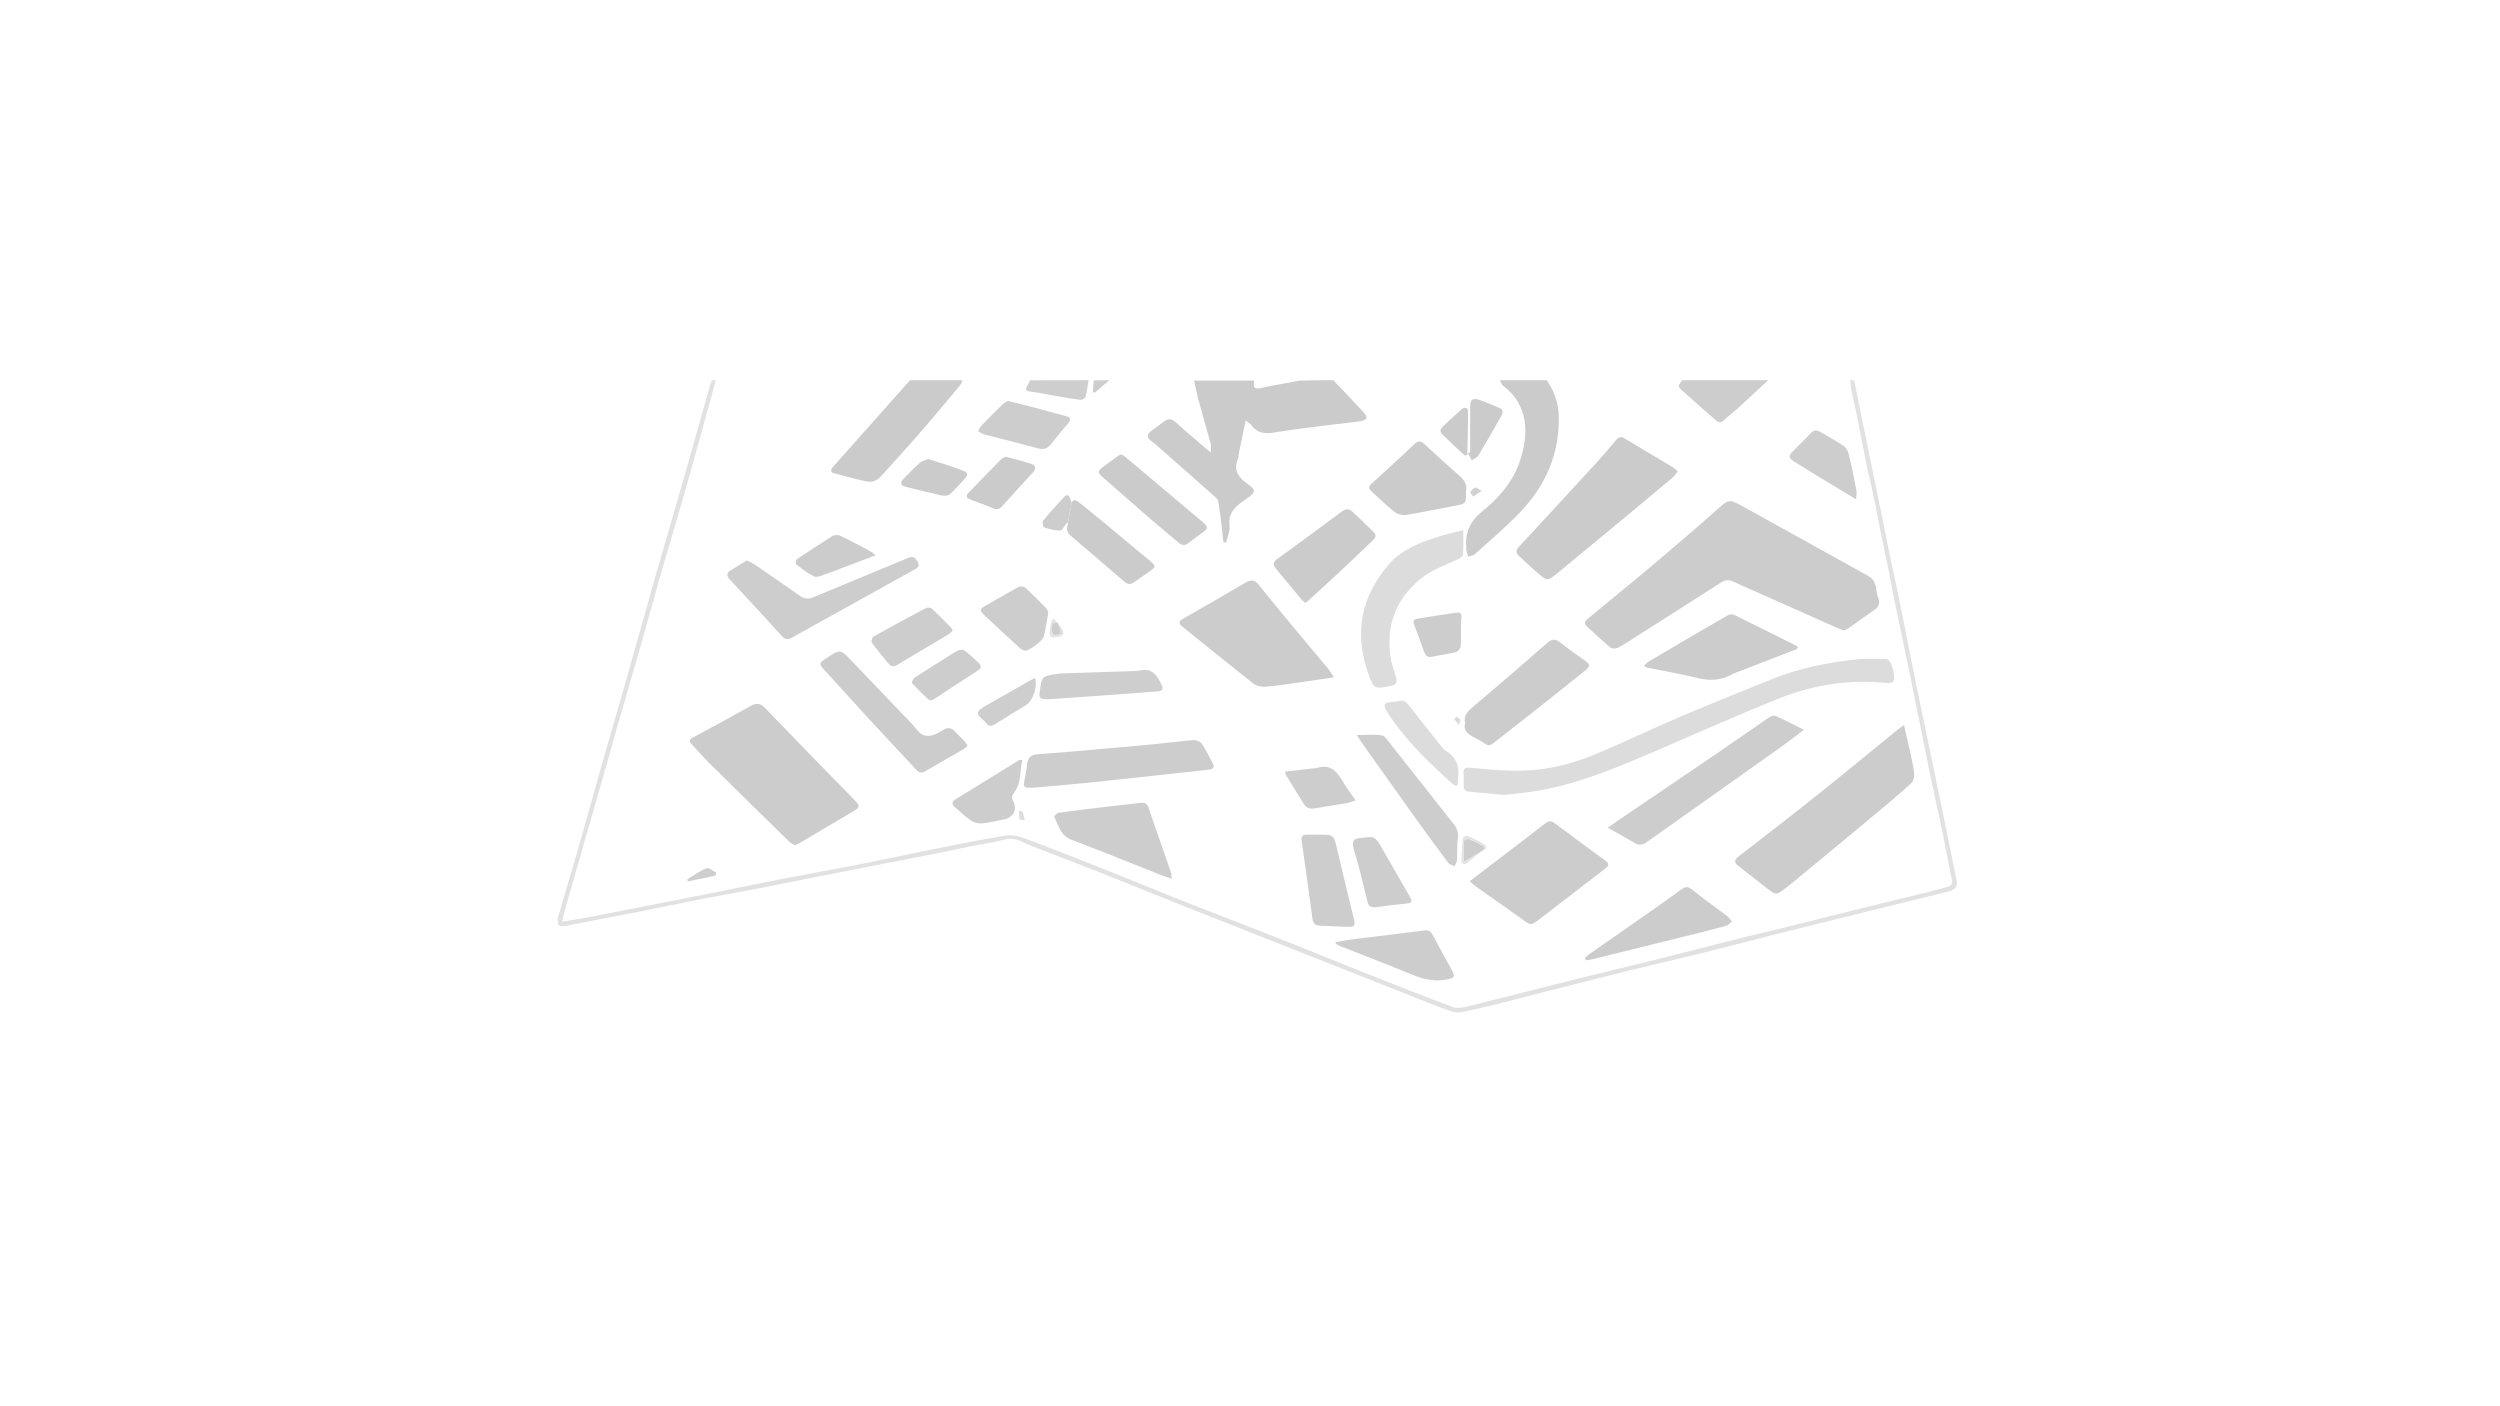 <?xml version="1.0" encoding="utf-8"?>
<!-- Generator: Adobe Illustrator 22.0.0, SVG Export Plug-In . SVG Version: 6.00 Build 0)  -->
<svg version="1.1" id="Calque_1" xmlns="http://www.w3.org/2000/svg" xmlns:xlink="http://www.w3.org/1999/xlink" x="0px" y="0px"
	 viewBox="0 0 1920 1080" style="enable-background:new 0 0 1920 1080;" xml:space="preserve">
<style type="text/css">
	.st0{fill:#CBCBCB;}
	.st1{fill:#E1E1E1;}
	.st2{fill:#CDCDCD;}
	.st3{fill:#CECECE;}
	.st4{fill:#CCCCCC;}
	.st5{fill:#DCDCDC;}
	.st6{fill:#E3E3E3;}
	.st7{fill:#D1D1D1;}
	.st8{fill:#DDDDDD;}
</style>
<g>
	<path class="st0" d="M1024,292c7.8,8.2,15.6,16.4,23.3,24.7c1.1,1.2,2.5,3.4,2.1,4.4c-0.5,1.2-2.8,2.2-4.4,2.4
		c-6.4,0.9-12.9,1.5-19.3,2.3c-15.8,2-31.6,3.8-47.3,6.4c-7.2,1.2-12.8,0.3-17.3-5.6c-1-1.2-2.4-2.1-4.4-3.8c-2,9.5-3.8,18-5.5,26.5
		c-0.2,0.8,0.1,1.8-0.2,2.5c-4.5,9.8,0.8,15.4,8.1,20.6c5.4,3.9,5.2,5.7-0.4,9.6c-0.4,0.3-0.8,0.6-1.2,0.9
		c-7.4,5.1-14.7,10.1-13.2,21.2c0.5,3.9-1.7,8.2-2.6,12.4c-0.7,0-1.4,0.1-2.1,0.1c-0.4-4-0.8-8.1-1.3-12.1
		c-0.8-6.5-1.6-13.1-2.7-19.5c-0.3-1.6-2-3-3.3-4.2c-14.7-13-29.4-26-44.1-38.9c-1.1-1-2.3-1.9-3.5-2.8c-4.2-2.9-4.3-5.3-0.2-8.4
		c3-2.3,6.2-4.4,9.2-6.8c3.4-2.7,6.1-2.5,9.5,0.6c8.2,7.6,17,14.7,26.7,23.1c0-3.2,0.4-5.1-0.1-6.8c-3.1-11.5-6.5-23-9.6-34.5
		c-1.2-4.6-2.1-9.3-3.1-14c15.3,0,30.7,0,46,0c-0.8,5.9,0.5,6.9,6.4,5.5c3-0.7,6.1-1.4,9.2-1.9c6.5-1.2,12.9-2.4,19.4-3.6
		C1006.7,292,1015.3,292,1024,292z"/>
	<path class="st1" d="M1424,292c1.9,9.4,3.8,18.9,5.7,28.3c2.7,13.3,5.5,26.6,8.2,39.9c2.4,11.9,4.9,23.7,7.3,35.6
		c2,9.6,3.8,19.2,5.8,28.8c1.7,8.3,3.6,16.5,5.3,24.7c1.9,9.1,3.8,18.2,5.6,27.3c1.6,8.1,3.1,16.3,4.7,24.4
		c2.1,10.4,4.3,20.8,6.4,31.2c3.2,15.3,6.3,30.5,9.5,45.8c3.4,16.6,6.9,33.2,10.3,49.7c3.2,15.8,6.4,31.6,9.7,47.3
		c1.2,5.8,0,8.1-6.2,9.7c-9.5,2.5-19,4.6-28.6,7c-13.7,3.4-27.4,6.8-41.1,10.2c-23.1,5.7-46.2,11.4-69.2,17.2
		c-16.1,4-32.1,8.4-48.3,12.4c-19.2,4.7-38.5,9.1-57.7,13.8c-21.8,5.4-43.5,11-65.3,16.5c-21.1,5.3-42.1,11.2-63.4,15.5
		c-5.4,1.1-11.9-1.9-17.5-4c-20.3-7.8-40.5-16-60.8-24c-25.8-10.2-51.7-20.4-77.5-30.6c-18.4-7.3-36.9-14.5-55.2-21.8
		c-21.3-8.5-42.6-17.1-63.9-25.6c-13.7-5.5-27.6-10.7-41.3-16.1c-7.9-3.1-15.9-5.9-23.6-9.6c-6.9-3.3-13.1,0-19.5,1.1
		c-13.9,2.2-27.7,5.4-41.5,8.2c-17.1,3.4-34.2,6.7-51.3,10c-15.6,3.1-31.3,6.1-46.9,9.2c-14.2,2.8-28.3,5.8-42.5,8.5
		c-13.7,2.6-27.4,5-41.1,7.6c-16,3.1-31.9,6.6-47.9,9.7c-17.6,3.5-35.3,6.8-52.9,10.2c-1.3,0.3-2.6,0.8-3.9,0.9
		c-2.2,0.1-5.3,0.6-6.3-0.6c-1.1-1.3-1-4.5-0.4-6.5c5.5-19,11.3-37.8,16.7-56.8c6.2-21.7,12.1-43.5,18.3-65.2
		c5.5-19.3,11.2-38.5,16.7-57.8c7.7-27,15.1-54,22.8-80.9c7.7-26.8,15.6-53.6,23.3-80.4c6.3-22.2,12.5-44.4,18.7-66.6
		c0.4-1.4,1.1-2.8,1.6-4.2c1,0,2,0,3,0c-3.3,11.8-6.5,23.7-9.8,35.5c-5.4,19.5-10.8,39-16.4,58.5c-5.6,19.5-11.5,38.8-17.1,58.3
		c-4.7,16.4-9.1,33-13.8,49.4c-6.2,21.6-12.5,43.1-18.7,64.6c-4.1,14.4-8.1,28.8-12.2,43.1c-3.9,13.6-7.8,27.1-11.7,40.7
		c-4.1,14.2-8.1,28.4-12.2,42.6c-1.3,4.5-2.6,8.9-3.8,13.4c-0.8,2.8-1.5,5.7-2.5,9.8c7.1-1.2,13.1-2.1,19.1-3.2
		c30.4-5.9,60.7-11.8,91-17.8c20.1-4,40.1-8.2,60.1-12.1c17.4-3.4,34.9-6.4,52.4-9.8c20.1-3.9,40-8.3,60.1-12.3
		c19.4-3.9,38.8-7.9,58.3-11c4.9-0.8,10.6,0.7,15.4,2.5c21.8,8.2,43.4,16.8,65.1,25.4c21.3,8.5,42.5,17.3,63.9,25.7
		c23.3,9.2,46.8,18.1,70.1,27.3c21.2,8.4,42.2,17.1,63.4,25.5c21.8,8.6,43.6,17.3,65.5,25.4c3.3,1.2,7.8,0.2,11.6-0.7
		c27.9-6.9,55.8-14.1,83.7-21.1c21.5-5.3,43-10.3,64.4-15.7c17.4-4.3,34.8-8.9,52.2-13.3c16-4,32-7.7,48-11.7
		c16.1-4,32.2-8.1,48.4-12.1c19-4.7,38.1-9.3,57.2-14c4.8-1.2,9.6-2.6,14.4-3.9c2.8-0.8,3.8-2.3,3.1-5.6
		c-2.6-12.1-4.7-24.4-7.2-36.5c-1.8-8.8-3.8-17.5-5.7-26.3c-1.7-8.1-3.5-16.2-5.1-24.3c-2-9.8-3.9-19.5-5.9-29.3
		c-3.4-16.9-6.8-33.8-10.3-50.7c-3.2-15.4-6.5-30.8-9.7-46.3c-1.9-9.1-3.5-18.2-5.3-27.3c-1.7-8.6-3.7-17.2-5.4-25.8
		c-1.9-9.4-3.6-18.9-5.6-28.3c-1.8-8.6-3.9-17.1-5.7-25.7c-2.5-12.3-4.8-24.7-7.3-37.1c-1-5.2-2.4-10.4-3.4-15.6
		c-0.7-3.4-1-6.9-1.5-10.3C1422,292,1423,292,1424,292z"/>
	<path class="st0" d="M1188,292c5.3,8.2,8.8,16.8,9.1,27c0.9,29.3-10,53.9-29.9,74.7c-10.8,11.2-22.8,21.3-34.4,31.8
		c-1.3,1.2-3.5,1.4-5.3,2c-0.5-1.7-1-3.3-1.4-5c-0.1-0.5,0-1,0-1.5c-1-11.7,2.7-20.6,12.4-28.4c13-10.4,24-23.3,29.2-39.7
		c6.2-19.3,6.6-41.8-13.5-56.8c-1.1-0.8-1.5-2.7-2.2-4.1C1164,292,1176,292,1188,292z"/>
	<path class="st0" d="M739,292c-0.4,1.2-0.6,2.7-1.4,3.6c-11.2,13.4-22.3,26.8-33.8,39.9c-8.9,10.3-18.3,20.2-27.3,30.4
		c-3.2,3.6-7,4.7-11.2,3.8c-8.2-1.8-16.4-4-24.6-6.2c-3.1-0.8-2.8-2.8-1-4.9c5-5.7,10.1-11.4,15.2-17.1c14.7-16.5,29.4-33,44-49.5
		C712.3,292,725.7,292,739,292z"/>
	<path class="st2" d="M1358,292c-7.8,7.2-15.6,14.4-23.4,21.6c-3.4,3.1-7.2,5.9-10.6,9.1c-2.1,2-4,2.1-6.1,0.2
		c-9.1-8-18.3-16-27.3-24.1c-3.1-2.8,0.2-4.7,1.4-6.8C1314,292,1336,292,1358,292z"/>
	<path class="st3" d="M836,292c-0.7,4.2-1.2,8.6-2.3,12.7c-0.3,1.1-2.6,2.5-3.8,2.4c-6.4-0.8-12.8-1.9-19.1-3
		c-5.7-1-11.4-2.3-17.1-3c-6.7-0.9-7.1-1.5-3.4-7.2c0.4-0.5,0.5-1.2,0.7-1.8C806,292,821,292,836,292z"/>
	<path class="st2" d="M852,292c-3.8,3.2-7.6,6.4-11.4,9.7c-0.4-0.2-0.8-0.5-1.3-0.7c0.2-3,0.5-6,0.7-8.9C844,292,848,292,852,292z"
		/>
	<path class="st4" d="M1416.2,484.2c-1.7-0.6-3.3-1.1-4.8-1.8c-26.9-11.9-53.9-23.9-80.8-35.9c-3-1.3-5.5-1.2-8.4,0.6
		c-21.1,13.6-42.4,27-63.6,40.5c-5.2,3.3-10.3,6.8-15.7,9.7c-1.6,0.9-4.9,1-6.2-0.1c-6.3-5.2-12.2-10.8-18.2-16.3
		c-2.3-2.2-1.1-4.1,1-5.8c17.6-14.5,35.3-28.9,52.7-43.6c15.5-13.1,30.9-26.3,46.1-39.8c9.5-8.4,9.4-8.7,20.5-2.6
		c31.9,17.6,63.7,35.4,95.6,53c3.7,2,5.7,4.9,6.3,9c0.4,2.6,0.7,5.4,1.7,7.8c1.7,4.1,0.7,7-2.8,9.4c-6.4,4.5-12.7,9.1-19.1,13.6
		C1419.4,483,1417.8,483.5,1416.2,484.2z"/>
	<path class="st4" d="M610.4,649.2c-1.4-0.9-3.1-1.6-4.3-2.8c-20-19.6-39.9-39.1-59.8-58.8c-5.1-5-9.8-10.4-14.8-15.6
		c-2.3-2.4-2.5-3.9,0.8-5.7c14.8-7.9,29.6-15.9,44.2-24.1c4.3-2.4,7.3-2.3,10.9,1.4c23.2,24.1,46.5,48,69.9,71.9
		c2.8,2.9,3,4.6-0.7,6.8c-14.2,8.3-28.3,16.8-42.5,25.2C613,648.2,611.9,648.5,610.4,649.2z"/>
	<path class="st4" d="M1462.3,556.9c2,9,3.9,16.9,5.6,24.8c0.9,4.4,2,8.8,2.2,13.2c0.1,2.1-0.7,5.1-2.2,6.5
		c-7.2,6.7-14.7,13-22.2,19.3c-23,19.2-46.1,38.2-69.2,57.3c-1.8,1.5-3.6,2.9-5.5,4.3c-7,5.3-7,5.3-13.9,0
		c-7.4-5.7-14.6-11.6-22-17.2c-3.6-2.7-3.2-4.7,0.1-7.3c21.2-16.4,42.4-32.8,63.3-49.5c19.5-15.6,38.7-31.5,58.1-47.3
		C1458.1,559.7,1459.8,558.7,1462.3,556.9z"/>
	<path class="st5" d="M1155.1,610.5c-9.9-0.9-18.3-1.7-26.8-2.5c-2.8-0.2-4.3-1.4-4.2-4.4c0.1-3.3,0-6.6-0.1-9.9
		c-0.1-3.2,1.1-4.4,4.5-4.1c11.1,1,22.2,2.1,33.3,2.3c21.4,0.5,42.2-3.9,61.8-12c23.1-9.5,45.5-20.4,68.5-30.2
		c22.8-9.7,45.8-18.8,68.7-28.1c21.3-8.6,43.6-13,66.4-15.3c6.8-0.7,13.6-0.2,20.5-0.2c0.7,0,1.3,0.1,2,0.4
		c3.3,1.2,6.6,14.8,4.1,17.1c-0.9,0.8-2.7,1.1-4.1,1c-28.4-3-56,1-82.3,11.4c-31.5,12.5-62.5,26.4-93.6,39.8
		c-28.9,12.4-57.8,24.9-88.9,30.8C1174.7,608.6,1164.2,609.4,1155.1,610.5z"/>
	<path class="st0" d="M1288.5,362c-1.5,1.8-2.4,3.4-3.7,4.6c-14.5,12.2-29.1,24.3-43.7,36.4c-14.6,12.1-29.2,24.2-43.8,36.2
		c-0.5,0.4-1,0.9-1.5,1.3c-7.4,5.7-7.5,5.8-14.7-0.3c-5-4.2-9.6-8.8-14.4-13.1c-2.6-2.4-2.7-4.4-0.2-7.1
		c19.3-20.8,38.6-41.8,57.8-62.7c5.7-6.2,11.3-12.7,16.7-19.2c2.1-2.5,3.8-3.1,6.7-1.4c12.2,7.4,24.6,14.7,36.8,22
		C1285.8,359.5,1286.9,360.7,1288.5,362z"/>
	<path class="st4" d="M1024.4,520.2c-9.1,1.3-17.1,2.6-25.1,3.7c-9.2,1.3-18.4,2.8-27.7,3.5c-3,0.2-6.7-0.6-9-2.4
		c-18.3-14.4-36.4-29.1-54.5-43.7c-3.1-2.5-3-4.2,0.6-6.2c16.1-9.1,32.1-18.4,48-27.7c4-2.3,6.8-2.2,9.8,1.5
		c9.6,11.9,19.3,23.7,29.1,35.5c8.2,9.9,16.5,19.6,24.7,29.5C1021.6,515.5,1022.6,517.5,1024.4,520.2z"/>
	<path class="st4" d="M1128.8,676.7c7.6-5.8,14.5-11.1,21.5-16.4c12.2-9.3,24.4-18.5,36.4-27.9c2.7-2.1,4.6-2.2,7.4-0.1
		c12.9,9.7,25.9,19.2,38.9,28.7c3.1,2.3,2.7,3.9-0.2,6.1c-17,13-34,26.1-51,39.2c-6,4.6-6,4.5-12.4-0.1
		c-12.3-8.8-24.7-17.4-37.1-26.2C1131.4,679.3,1130.5,678.3,1128.8,676.7z"/>
	<path class="st2" d="M1385.4,560.5c-7.1,5.3-12.9,9.9-19,14.2c-33.9,24.1-67.9,48.1-101.8,72.1c-3,2.2-5.8,2.6-9.2,0.6
		c-6.5-3.9-13.2-7.5-20.7-11.7c3.5-2.4,6-4.2,8.6-6c25.3-17.2,50.7-34.3,75.9-51.5c13.2-9,26.2-18.2,39.4-27.2
		c1.4-0.9,3.7-1.8,5-1.2C1370.6,552.9,1377.3,556.5,1385.4,560.5z"/>
	<path class="st2" d="M793,605c-7.3,0.1-7.5-0.2-5.8-7.9c0.8-3.6,1.3-7.2,1.7-10.8c0.6-4.5,3.1-6.7,7.6-7c9.3-0.7,18.6-1.4,27.8-2.2
		c20.5-1.8,41.1-3.6,61.6-5.5c10.3-1,20.5-2.4,30.7-3.2c2.1-0.2,5.2,1.1,6.3,2.7c3.2,4.6,5.7,9.8,8.3,14.8c1.6,3.1,1,4.8-2.9,5.2
		c-29.7,3.2-59.5,6.6-89.2,9.7C823.9,602.4,808.7,603.6,793,605z"/>
	<path class="st4" d="M1125.2,555.4c-1.5-6.6,3-9.9,7.3-13.6c18.8-15.9,37.5-32,56-48.2c3.6-3.2,6.3-3,10,0
		c5.7,4.6,11.7,8.8,17.7,13c5.4,3.8,5.6,4.9,0.3,9.1c-12.6,10.1-25.2,20.2-37.9,30.2c-10.5,8.3-21,16.4-31.5,24.7
		c-2.5,2-4.4,2.3-7.1,0.3c-2.8-2.1-6-3.5-9.1-5.2C1126.9,563.5,1123.8,560.7,1125.2,555.4z"/>
	<path class="st5" d="M1123.8,407.1c0,6.9,0.2,13-0.2,19.1c-0.1,1.2-2.4,2.5-3.9,3.2c-8.7,4.4-18.4,7.5-26.1,13.2
		c-20.2,15.1-29.2,35.7-25.8,61.1c0.7,5.4,2.5,10.7,4.2,15.9c1.4,4.3,0.5,6.4-4.2,7.3c-12.4,2.2-12.6,2.4-16.9-9.5
		c-11.3-31.4-5.5-59.8,16.3-84.6c9-10.3,21.6-15.3,34.3-19.6C1108.3,410.8,1115.4,409.3,1123.8,407.1z"/>
	<path class="st2" d="M573.5,430.4c2.4,1.2,4.1,1.8,5.6,2.8c11.7,8,23.3,16,34.9,24.2c3.4,2.4,6.5,3,10.6,1.3
		c24.2-10.2,48.6-20,72.8-30.2c4.2-1.8,5.8,0.1,7.5,3.1c1.9,3.5-0.7,4.8-3.1,6.1c-31.3,17.4-62.6,34.7-93.8,52.1
		c-2.9,1.6-5.1,1.4-7.4-1.2c-13.2-14.5-26.5-28.9-39.9-43.3c-2.9-3.1-3-5.3,0.8-7.5C565.5,435.3,569.6,432.8,573.5,430.4z"/>
	<path class="st4" d="M1380.1,498.4c-14.1,5.5-28.2,10.9-42.2,16.4c-2.8,1.1-5.7,2-8.3,3.4c-8.2,4.4-16.5,4.8-25.5,2.6
		c-13.1-3.2-26.4-5.5-39.6-8.2c-0.4-0.1-0.8-0.5-1.9-1.2c1.1-1.1,1.9-2.3,3-3c20.3-12,40.7-24,61.2-35.8c1.3-0.8,3.7-1,5-0.4
		c15.6,7.6,31,15.4,46.5,23.1c0.9,0.4,1.7,1,2.5,1.5C1380.5,497.4,1380.3,497.9,1380.1,498.4z"/>
	<path class="st4" d="M743.1,572.7c-1.2,1-2.1,2.2-3.3,2.8c-9.6,5.6-19.4,11-29,16.7c-2.8,1.7-4.8,1.5-7-0.9
		c-12.4-13.4-25-26.7-37.4-40.2c-10.9-11.9-21.7-23.9-32.6-35.8c-5.1-5.6-5.2-5.8,1-9.9c10.5-7,10.5-7,19.4,2.3
		c15.3,16,30.6,32,45.9,48c2.5,2.6,4.5,5.9,7.5,8c1.9,1.4,5.2,1.8,7.6,1.2c3.2-0.7,6.2-2.4,9-4.2c3.6-2.3,6.5-1.9,9.3,1.2
		c2.4,2.6,5,4.9,7.4,7.5C741.6,570.2,742.2,571.3,743.1,572.7z"/>
	<path class="st2" d="M899.9,674.9c-3.2-1.1-5.5-1.8-7.8-2.7c-23-9.1-46-18.5-69.1-27.2c-8.5-3.2-10-11-13.3-17.6
		c-0.2-0.5,1.9-3,3.2-3.2c13.7-1.9,27.4-3.5,41-5.1c7.3-0.9,14.5-1.5,21.8-2.5c3.4-0.5,5.3,0.4,6.4,3.8
		c5.6,16.5,11.4,32.9,17.1,49.4C899.7,671,899.6,672.4,899.9,674.9z"/>
	<path class="st0" d="M1002.6,463c-1.2-1-2.2-1.6-2.9-2.4c-6.6-7.9-13.1-15.9-19.7-23.8c-2.7-3.2-2.1-5.4,1.2-7.7
		c16.6-12,33-24.1,49.4-36.3c3-2.2,5.6-2.2,8,0.1c5.6,5.2,11.1,10.5,16.5,15.9c2.5,2.5,1,4.5-1,6.4c-7.7,7.3-15.3,14.7-23.1,22
		c-8.1,7.6-16.4,15.1-24.6,22.6C1005.4,460.9,1004.1,461.9,1002.6,463z"/>
	<path class="st0" d="M1125.9,377.3c0,9.6,0,9.5-8,11c-12.7,2.4-25.4,5.1-38.1,7.2c-2.8,0.4-6.7-0.7-9-2.5
		c-6.3-4.9-11.9-10.6-17.8-16c-2.3-2-1.7-3.6,0.2-5.4c11-10.1,22.2-20.1,33-30.5c3.1-2.9,5-2.6,7.9,0.1c9,8.4,18.1,16.6,27.3,24.7
		C1125.3,369.3,1126.9,373.4,1125.9,377.3z"/>
	<path class="st4" d="M1217.3,735.7c1-1,1.9-2,3.1-2.8c21.6-15.2,43.5-30.1,64.9-45.5c11.8-8.5,9.2-8,20.3,0.6
		c6.8,5.3,13.9,10.2,20.8,15.5c1.5,1.1,2.5,2.8,3.8,4.2c-1.7,1.2-3.2,3-5,3.5c-11.2,3-22.6,5.8-33.9,8.6
		c-22.8,5.6-45.5,11.3-68.3,16.9c-1.6,0.4-3.3,0.6-5,0.8C1217.8,736.8,1217.6,736.3,1217.3,735.7z"/>
	<path class="st2" d="M1042,564.5c7.1,0,13.3-0.8,19.2,0.3c2.8,0.5,5,4.5,7.2,7.2c16,20.2,31.9,40.5,47.9,60.7
		c2.7,3.4,4,6.8,3.3,11.4c-0.8,5.4-0.2,11-0.6,16.4c-0.1,1.6-1.2,3.2-1.9,4.8c-1.6-0.9-3.8-1.3-4.8-2.6
		c-9.4-12.5-18.6-25.1-27.7-37.8c-12.4-17.3-24.7-34.7-37-52C1045.9,570.6,1044.3,568.1,1042,564.5z"/>
	<path class="st0" d="M861.1,348.9c1.2,0.8,2.4,1.3,3.4,2.2c19.7,16.6,39.4,33.2,59.1,49.8c4.6,3.9,4.4,5-0.5,8.5
		c-3.4,2.4-6.8,4.8-10,7.4c-2.8,2.3-5.2,2.3-7.9,0c-7.7-6.6-15.6-13-23.2-19.6c-11.7-10.1-23.2-20.4-34.9-30.5
		c-4.3-3.8-4.4-4.8,0.1-8.2c3.4-2.6,6.9-5.1,10.5-7.6C858.5,350,859.7,349.6,861.1,348.9z"/>
	<path class="st2" d="M1012.2,641c12.3-0.1,12.1,0,14.9,12c4.1,17.6,8.4,35.2,12.7,52.8c1.2,5,0.6,6.1-4.5,6
		c-7.3-0.2-14.6-0.6-21.9-0.9c-3.4-0.1-5-1.8-5.4-5.2c-2.7-19.9-5.4-39.8-8.3-59.7c-0.5-3.6,0.6-5,4-5
		C1006.6,641,1009.4,641,1012.2,641z"/>
	<path class="st2" d="M1025.9,723.5c4.8-0.8,9.6-1.7,14.4-2.3c17.8-2.2,35.7-4.3,53.5-6.6c3.2-0.4,4.9,0.4,6.4,3.2
		c4.9,9.3,10,18.4,15,27.7c2.5,4.6,1.7,5.5-3.3,6.6c-9.6,2.1-18.4,0.1-27.2-3.5c-18.5-7.6-37.1-14.8-55.7-22.1
		c-1.1-0.5-2.2-1.2-3.3-1.8C1025.8,724.3,1025.9,723.9,1025.9,723.5z"/>
	<path class="st0" d="M823,386c1.5-3,3.6-1.8,5.4-0.4c6.5,5.2,13,10.4,19.4,15.7c11.8,9.8,23.5,19.7,35.3,29.4c4.7,3.9,4.8,4.5,0,8
		c-4,2.9-8.3,5.6-12.3,8.5c-2.6,1.9-4.9,1.6-7.2-0.4c-13.9-11.9-27.7-23.9-41.7-35.7c-3.1-2.7-2.5-5.8-1.7-9.2
		C821.1,396.6,822,391.3,823,386z"/>
	<path class="st3" d="M873.3,515c0.7,0,1.4,0.1,2,0c9.5-2.5,13.4,3.9,16.8,10.9c1.5,3,0.8,4.8-2.8,5.1c-13.9,1-27.8,2.1-41.8,3.1
		c-13.4,1-26.9,1.9-40.3,2.8c-1.7,0.1-3.3,0.2-5,0.1c-2.9-0.1-4.4-1.4-3.8-4.4c0-0.2,0.1-0.3,0.1-0.5c1.4-12.8,1.4-12.8,14-14.6
		c0.8-0.1,1.6-0.3,2.5-0.3c19.4-0.6,38.9-1.3,58.3-1.9C873.3,515.2,873.3,515.1,873.3,515z"/>
	<path class="st2" d="M774,307.9c6.8,1.7,12.8,3.1,18.7,4.7c8.4,2.2,16.7,4.5,25,6.7c5.1,1.3,5.5,2.4,2.1,6.4
		c-4.3,5.1-8.6,10.2-12.6,15.4c-2.7,3.5-5.8,4.4-10.1,3.2c-13.6-3.7-27.3-7-41-10.6c-1.8-0.5-3.4-1.7-5.1-2.6c1-1.6,1.9-3.4,3.2-4.7
		c5.1-5.3,10.3-10.5,15.5-15.6C771.1,309.5,772.9,308.6,774,307.9z"/>
	<path class="st2" d="M805.1,470.6c-1.2,6.7-2.1,12.5-3.4,18.1c-0.7,3.1-11.1,11.1-14.1,11c-1.4-0.1-2.9-0.8-4-1.7
		c-9.2-8.4-18.4-16.8-27.5-25.4c-4.1-3.9-3.9-4.7,0.9-7.5c7.9-4.6,15.9-9,23.8-13.6c2.9-1.7,5.4-1.5,7.7,0.8
		c4.9,4.7,9.8,9.4,14.6,14.4C804.4,467.9,804.8,469.8,805.1,470.6z"/>
	<path class="st2" d="M731.7,484.3c-1.2,1.1-2.3,2.3-3.6,3.1c-10.3,6.2-20.6,12.2-30.8,18.3c-2.7,1.6-5.5,3.2-8.1,4.9
		c-2.8,1.8-5.1,1.3-7-1.1c-4.3-5.3-8.7-10.5-12.7-16c-0.6-0.8,0.3-4,1.3-4.6c13.3-7.5,26.8-14.8,40.3-21.9c1.2-0.6,3.6-0.4,4.5,0.4
		c5.1,4.7,10,9.8,14.9,14.7C730.9,482.5,731.1,483.2,731.7,484.3z"/>
	<path class="st2" d="M785.2,583.7c-2.1,8.4-0.7,17.1-5.9,24.3c-1.8,2.5-2.9,4-1.2,7.3c3.5,6.7,0.1,12.7-7.5,14.1
		c-5.6,1-11.1,2.5-16.7,3c-2.6,0.2-5.9-0.7-8-2.1c-4.4-3-8.2-6.8-12.3-10.2c-2.6-2.2-3.1-4.2,0.2-6.2c16.3-10,32.5-20.1,48.8-30.1
		C782.8,583.5,783.2,583.7,785.2,583.7z"/>
	<path class="st2" d="M1051,643c3.6-0.8,6.3,1.4,8.4,5.1c7.7,13.4,15.5,26.7,23.1,40.1c2.6,4.6,2.1,5.3-3,5.8
		c-7.4,0.7-14.8,1.6-22.2,2.7c-3.7,0.5-6.1-0.2-7.1-4.2c-3.1-12.5-5.9-25.2-9.7-37.5C1037.1,644,1039.3,643.8,1051,643z"/>
	<path class="st2" d="M1425.5,383.5c-9.8-5.9-18.3-11-26.8-16.2c-6.8-4.1-13.6-8.4-20.4-12.6c-4.8-3-5.1-4.4-1.2-8.3
		c4.5-4.6,9.2-9.1,13.7-13.8c2.2-2.3,4.2-2.7,7-1c6,3.6,12.2,6.9,18,10.8c1.8,1.2,3.4,3.7,3.9,5.9c2.3,9.3,4.2,18.8,6,28.2
		C1426.1,378.4,1425.6,380.3,1425.5,383.5z"/>
	<path class="st5" d="M1118.5,603.6c-1-0.5-2.1-0.8-2.9-1.5c-18.3-16.7-36.4-33.6-49.8-54.7c-4-6.4-3.4-7.8,4.1-8.4
		c1.5-0.1,3-0.2,4.4-0.6c3.6-0.9,5.7,0.6,7.9,3.5c8.5,11,17.2,21.9,25.9,32.7c0.7,0.9,1.6,1.7,2.6,2.3c10.3,5.9,10,15.4,8.7,25.3
		C1119.6,602.6,1119.1,602.9,1118.5,603.6z"/>
	<path class="st2" d="M1041.2,614.7c-2.8,0.9-4.6,1.6-6.4,2c-8.4,1.4-16.7,2.7-25.1,4.1c-3.4,0.6-6.3-0.1-8.3-3.2
		c-4.7-7.6-9.5-15.3-14.1-22.9c-0.2-0.4-0.1-0.9-0.2-2.1c7.6-0.9,15.1-1.7,22.6-2.6c0.5-0.1,1,0.1,1.5-0.1
		c11.3-3.9,16.1,3.6,20.9,11.6C1034.7,605.9,1037.8,609.9,1041.2,614.7z"/>
	<path class="st0" d="M772.5,350.8c6.9,1.9,13.5,3.4,19.9,5.6c3.3,1.1,3.2,4,0.9,6.4c-7.8,8.6-15.8,17.1-23.5,25.8
		c-2.2,2.5-4.2,3.1-7.4,1.7c-5.5-2.4-11.1-4.4-16.7-6.5c-3.4-1.2-4.3-2.9-1.6-5.7c8.3-8.6,16.7-17.2,25.1-25.7
		C770.1,351.6,771.5,351.3,772.5,350.8z"/>
	<path class="st4" d="M672.4,426.5c-9.7,3.7-18.4,6.9-27,10.2c-3.9,1.5-7.7,3.1-11.7,4.4c-2.8,0.9-6.3,2.6-8.4,1.6
		c-5-2.4-9.5-6-14-9.4c-0.5-0.4,0.1-3.3,0.9-3.9c8.9-6.1,18-12,27.1-17.7c1.5-0.9,4.4-1.1,6-0.3c8.1,3.9,16,8.2,23.9,12.4
		C670,424.1,670.6,424.9,672.4,426.5z"/>
	<path class="st2" d="M715.1,537.9c-0.8-0.3-1.7-0.3-2.3-0.9c-4.2-4-8.4-8-12.3-12.3c-0.5-0.5,0.6-3.4,1.7-4.1
		c7.5-5,15.1-9.6,22.7-14.4c3.5-2.2,6.9-4.6,10.6-6.5c1.5-0.7,4.1-1,5.3-0.1c3.7,2.7,7,6.1,10.5,9.2c2.6,2.3,2.6,4.3-0.5,6.3
		c-11.2,7.2-22.3,14.5-33.4,21.8C716.8,537.3,716,537.5,715.1,537.9z"/>
	<path class="st2" d="M1122,477.1c0,6.5,0.2,13-0.2,19.4c-0.1,1.5-2.1,3.9-3.6,4.3c-6.1,1.5-12.4,2.3-18.6,3.6
		c-3,0.6-4.7-0.6-5.7-3.4c-2.6-7.2-5.2-14.4-7.9-21.5c-1.1-2.9,0.2-4,2.8-4.4c9-1.4,18-2.9,27.1-4.2
		C1122.5,469.9,1123.1,470.6,1122,477.1z"/>
	<path class="st0" d="M712.8,352.5c5.9,1.9,11.1,3.5,16.3,5.2c3.8,1.3,7.4,2.7,11.2,4.1c2.8,1,3.2,3,1.3,5c-4,4.5-7.9,9-12.3,12.9
		c-1.4,1.2-4.5,1.2-6.6,0.7c-9.2-2-18.3-4.4-27.5-6.6c-3.5-0.9-3.9-3.1-1.8-5.5c4.2-4.5,8.5-8.8,13.1-12.9
		C708.3,353.9,710.9,353.4,712.8,352.5z"/>
	<path class="st0" d="M1129.1,347.5c0-11.8-0.1-23.6,0-35.4c0.1-5.3,2-6.7,7-5c5.2,1.8,10.2,4,15.3,6.1c3.2,1.3,3,3.8,1.6,6.2
		c-5.7,10.1-11.5,20.3-17.5,30.3c-1,1.7-3.4,2.6-5.1,3.9c-1-1.9-2.1-3.7-3.1-5.6C1127.9,347.8,1128.5,347.7,1129.1,347.5z"/>
	<path class="st3" d="M794.9,520.6c2.1,7.3-1.7,17.9-7.4,21.3c-7.8,4.7-15.6,9.4-23.4,14.3c-2.7,1.7-4.9,2-6.8-1
		c-0.3-0.4-0.6-0.8-1-1.1c-6.5-5.9-8.2-7.1,2.2-12.9c10.9-6.1,21.6-12.4,32.4-18.5C792.3,521.9,793.6,521.3,794.9,520.6z"/>
	<path class="st0" d="M1125.1,349.9c-2-1.8-4.1-3.5-6-5.4c-3.6-3.4-7.1-7-10.8-10.3c-2.4-2.1-2.7-4.2-0.5-6.3
		c4.8-4.6,9.6-9.1,14.6-13.5c1.9-1.7,5-1.8,5,1c0.2,11.3-0.3,22.6-0.5,33.9C1126.3,349.5,1125.7,349.7,1125.1,349.9z"/>
	<path class="st2" d="M823,386c-1,5.3-2,10.6-2.9,15.9c-0.3-0.1-0.7-0.4-0.8-0.4c-1.7,2.1-3.2,5.8-5,5.9c-4.2,0.2-8.5-1.1-12.5-2.4
		c-0.8-0.3-1.4-4.3-0.6-5.3c5.2-6.3,10.7-12.2,16.2-18.2c1.9-2.1,3.5-1.4,4.4,1.2C822.2,383.9,822.6,385,823,386z"/>
	<path class="st2" d="M1139,653c-1,0.7-2,1.4-3,2c-3.6,2.1-7.2,4.3-11.9,7c0-6.2-0.1-11.3,0.2-16.3c0-0.6,2.8-1.7,3.9-1.3
		c3.3,1.2,6.2,3,9.4,4.4C1139.8,649.8,1140.6,651,1139,653z"/>
	<path class="st3" d="M549.5,672.5c-7.1,1.5-14.1,3-21.2,4.4c-0.2-0.5-0.4-1-0.6-1.5c4.9-3,9.7-6.5,15-8.6c1.7-0.7,4.9,2.2,7.4,3.4
		C549.9,671,549.7,671.8,549.5,672.5z"/>
	<path class="st6" d="M1139,653c1.6-2,0.8-3.2-1.3-4.1c-3.2-1.4-6.2-3.3-9.4-4.4c-1.1-0.4-3.9,0.7-3.9,1.3c-0.3,5-0.2,10.1-0.2,16.3
		c4.7-2.8,8.3-4.9,11.9-7c-3.2,2.6-6.3,5.4-9.6,7.8c-2.3,1.6-4.2,0.4-4.1-2.1c0-5.8,0.5-11.6,1.1-17.4c0.1-0.6,2.8-1.8,3.7-1.4
		c4.3,1.8,8.4,4,12.4,6.3C1142.4,650,1142.4,651.7,1139,653z"/>
	<path class="st6" d="M812,478c0.9,1.2,2,2.2,2.7,3.5c3.4,5.6,2.6,6.9-3.9,7.9c-3.7,0.5-5-0.8-4.5-4.4c0.3-2.1,0.3-4.3,0.8-6.4
		c0.3-1.3,1.1-2.5,1.7-3.8C809.9,475.9,810.9,476.9,812,478c-1.2,0.3-3.1,0.3-3.5,1.1c-0.7,1.3-0.8,3.2-0.7,4.8
		c0.1,1.3,0.6,3.5,1.2,3.6c1.8,0.3,3.8-0.3,5.7-0.5c-0.2-1.3-0.3-2.7-0.7-4C813.5,481.3,812.7,479.7,812,478z"/>
	<path class="st7" d="M1138,376.9c-2.9,2-4.7,3.3-6.5,4.5c-0.8-1.2-2.5-2.7-2.2-3.4c0.6-1.5,2.1-3,3.6-3.5
		C1133.9,374.2,1135.5,375.7,1138,376.9z"/>
	<path class="st8" d="M783.8,622.5c0.6,0.5,1.7,1,1.9,1.8c0.6,1.9,0.9,3.9,1.3,5.8c-1.4-0.3-3.6-0.3-3.9-1c-0.6-1.9-0.4-4-0.5-6.1
		C782.7,622.9,783.2,622.8,783.8,622.5z"/>
	<path class="st5" d="M1120.3,556.6c-1.6-2-2.7-3.1-3.4-4.4c-0.1-0.2,1.5-1.9,1.7-1.7c1.2,0.6,2.4,1.4,3,2.5
		C1121.9,553.4,1121,554.7,1120.3,556.6z"/>
	<path class="st2" d="M812,478c0.7,1.7,1.5,3.3,2,5c0.4,1.3,0.5,2.7,0.7,4c-1.9,0.2-3.8,0.8-5.7,0.5c-0.6-0.1-1.2-2.3-1.2-3.6
		c-0.1-1.6-0.1-3.5,0.7-4.8C808.9,478.3,810.8,478.3,812,478C812,478,812,478,812,478z"/>
</g>
</svg>
